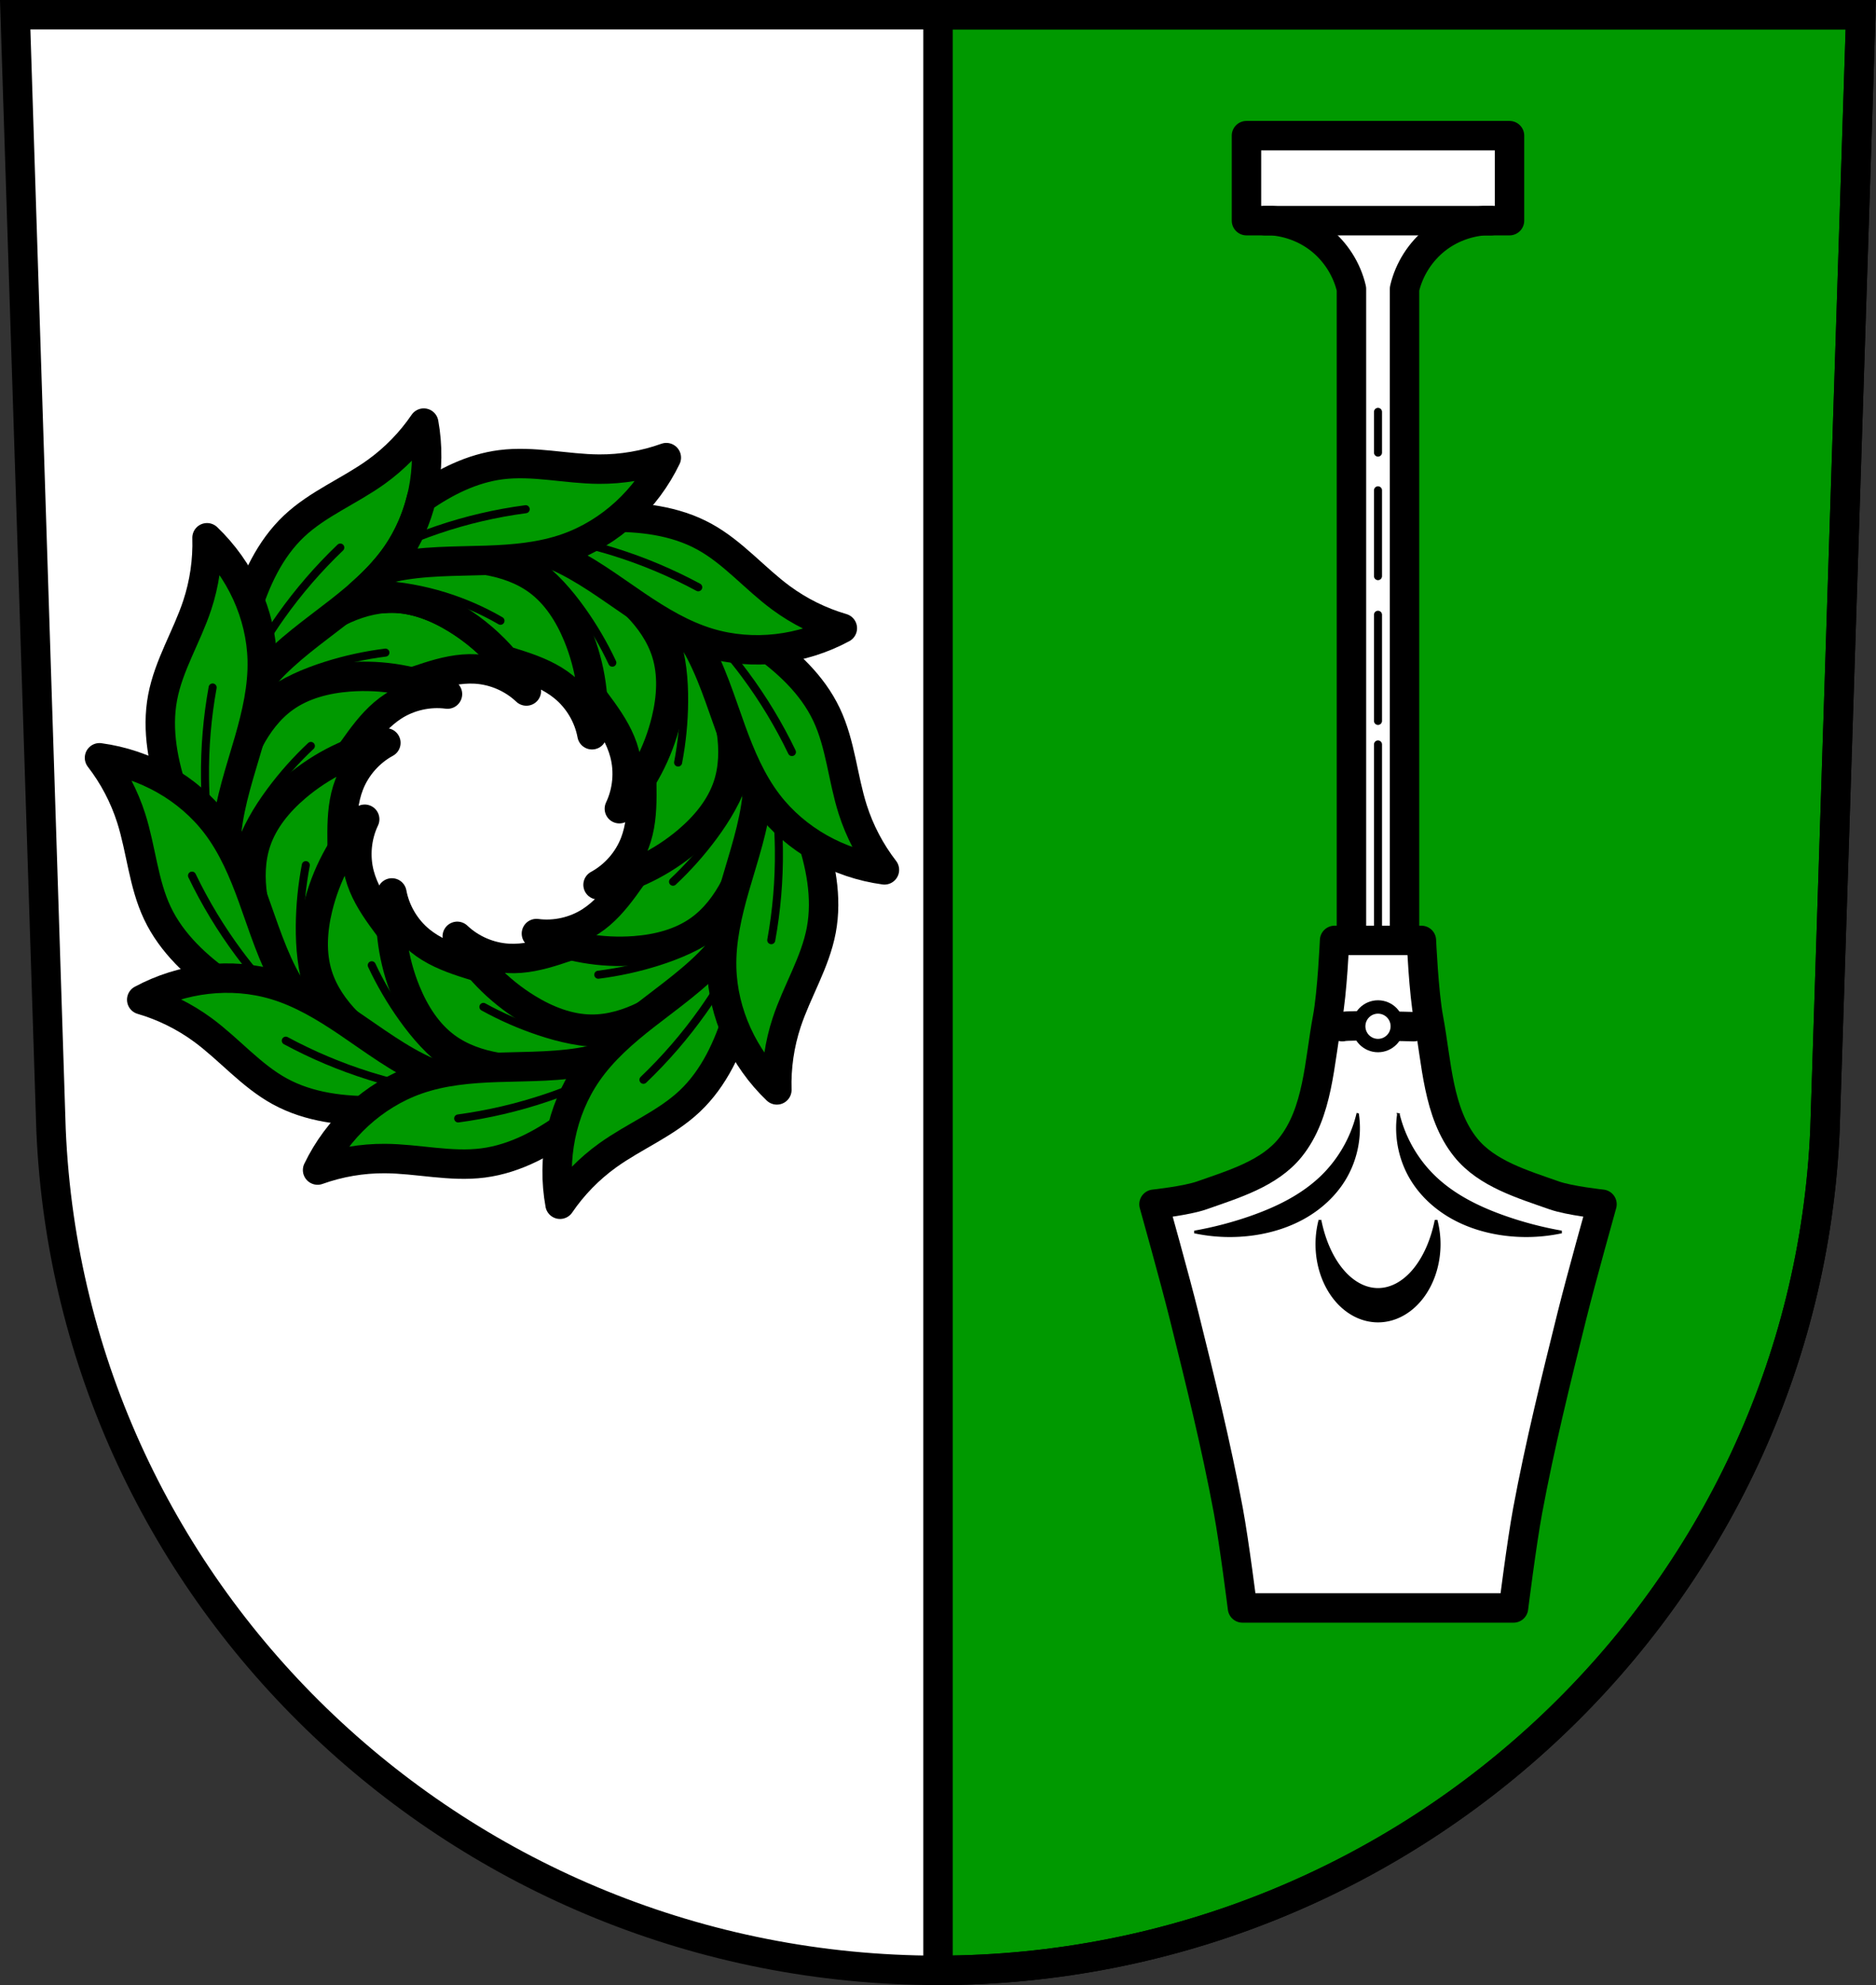<svg xmlns="http://www.w3.org/2000/svg" width="701.33" height="741.77" viewBox="0 0 701.334 741.769" xmlns:xlink="http://www.w3.org/1999/xlink"><rect x="0" y="0" width="701.334" height="741.769" fill="#333333" stroke="none"/><defs><path id="0" d="m-731.75 295.4c7.784-1.605 16.01-1.026 23.488 1.654 11.831 4.238 21.294 13.36 32.751 18.526 5.48 2.471 11.329 3.996 17.04 5.887 5.707 1.89 11.387 4.208 16.05 8.01 5.476 4.466 9.298 10.916 10.586 17.864 1.339-12.534-.498-25.394-5.293-37.05-3.254-7.911-8-15.431-14.887-20.511-5.587-4.124-12.339-6.457-19.19-7.609-11.764-1.979-23.918-.6-35.397 2.647-8.772 2.481-17.237 6.04-25.14 10.586z" stroke-width="11" fill="#090" stroke-linejoin="round" stroke="#000" fill-rule="evenodd"/><path id="1" d="m-604.06 243.79c-8.04 2.885-16.596 4.348-25.14 4.301-12.275-.068-24.545-3.215-36.721-1.654-12.426 1.593-23.751 7.992-33.743 15.548-12.368 9.353-23.24 20.677-32.09 33.412 7.635-5.03 16.206-8.642 25.14-10.586 11.58-2.52 23.553-2.241 35.397-2.647 10.187-.349 20.491-1.241 30.1-4.631 8.08-2.85 15.522-7.438 21.834-13.233 6.309-5.792 11.504-12.793 15.218-20.511z" stroke-width="11" fill="#090" stroke-linejoin="round" stroke="#000" fill-rule="evenodd"/><path id="2" d="m-731.75 295.4c6.457-2.712 13.447-4.149 20.451-4.205 8.308-.065 16.531 1.793 24.411 4.425 7.204 2.407 14.19 5.469 20.842 9.136" stroke="#000" fill-rule="evenodd" fill="none" stroke-linecap="round" stroke-width="3"/><use id="3" stroke="#000" xlink:href="#4"/><path id="4" d="m-731.75 295.4c6.05-5.848 12.84-10.92 20.17-15.05 6.97-3.933 14.4-7.01 21.984-9.565 10.714-3.609 21.773-6.195 32.976-7.709" stroke-linejoin="round" fill-rule="evenodd" fill="none" stroke-linecap="round" stroke-width="3"/></defs><g transform="translate(-36.732-74.34)"><g fill-rule="evenodd"><path d="m42.41 79.84l13.398 416.62c7.415 175.25 153.92 314.05 331.59 314.14 177.51-.215 324.07-139.06 331.59-314.14l13.398-416.62h-344.98z" fill="#fff"/><g stroke="#000"><path d="m122.17 349.25c5.354-5.874 12.346-10.238 19.974-12.468 12.06-3.526 25.08-1.708 37.38-4.263 5.886-1.222 11.514-3.426 17.242-5.251 5.728-1.825 11.686-3.289 17.688-2.953 7.06.394 13.939 3.366 19.06 8.23-6.284-10.927-15.329-20.251-26.06-26.864-7.283-4.487-15.546-7.779-24.1-7.843-6.944-.052-13.778 2.029-19.995 5.123-10.68 5.314-19.702 13.574-27.08 22.948-5.639 7.163-10.392 15.02-14.12 23.343z" fill="#090" stroke-linejoin="round" stroke-width="11"/><path d="m122.17 349.25c3.63-5.99 8.44-11.261 14.07-15.423 6.682-4.936 14.428-8.267 22.35-10.769 7.243-2.287 14.695-3.916 22.23-4.86" fill="none" stroke-linecap="round" stroke-width="3"/><g stroke-linejoin="round"><path d="m195.15 232.44c-4.812 7.06-10.871 13.273-17.812 18.258-9.971 7.16-21.747 11.826-30.679 20.246-9.116 8.593-14.517 20.427-18.16 32.413-4.508 14.837-6.65 30.39-6.32 45.893 3.219-8.56 8.03-16.517 14.12-23.343 7.887-8.845 17.738-15.657 27.08-22.948 8.04-6.27 15.848-13.05 21.632-21.442 4.862-7.06 8.185-15.14 9.886-23.539 1.7-8.394 1.787-17.11.255-25.538z" fill="#090" stroke-width="11"/><path d="m122.17 349.25c1.453-8.285 3.969-16.382 7.465-24.03 3.327-7.279 7.529-14.13 12.163-20.66 6.546-9.218 13.973-17.809 22.15-25.62" fill="none" stroke-linecap="round" stroke-width="3"/></g></g></g><g transform="matrix(.309-.951.951.309 68.938-374.51)" stroke="#000"><use xlink:href="#0"/><path d="m-731.75 295.4c6.457-2.712 13.447-4.149 20.451-4.205 8.308-.065 16.531 1.793 24.411 4.425 7.204 2.407 14.19 5.469 20.842 9.136" fill="none" fill-rule="evenodd" stroke-linecap="round" stroke-width="3"/><use xlink:href="#1"/><use xlink:href="#4"/></g><g stroke="#000"><g transform="matrix(-.309-.951.951-.309-344.57-141.63)"><use xlink:href="#0"/><use xlink:href="#2"/><use xlink:href="#1"/><use xlink:href="#4"/></g><g transform="matrix(-.809-.588.588-.809-542.32 289.94)"><use xlink:href="#0"/><use xlink:href="#2"/><use xlink:href="#1"/><use xlink:href="#3"/></g><g transform="matrix(-1 0 0-1-448.6 755.34)"><use xlink:href="#0"/><use xlink:href="#2"/><use xlink:href="#1"/><use xlink:href="#3"/></g><g transform="matrix(-.809.588-.588-.809-99.24 1076.74)"><use xlink:href="#0"/><use xlink:href="#2"/><use xlink:href="#1"/><use xlink:href="#3"/></g><g transform="matrix(-.309.951-.951-.309 372.35 1131.39)"><use xlink:href="#0"/><use xlink:href="#2"/><use xlink:href="#1"/><use xlink:href="#3"/></g><g transform="matrix(.309.951-.951.309 785.87 898.51)"><use xlink:href="#0"/><use xlink:href="#2"/><use xlink:href="#1"/><use xlink:href="#3"/></g><g fill-rule="evenodd"><path d="m217.99 275.77c7.24 3.277 13.552 8.579 18.03 15.15 7.08 10.383 9.373 23.325 15.605 34.24 2.981 5.221 6.816 9.893 10.321 14.776 3.506 4.884 6.738 10.1 8.273 15.91 1.805 6.832 1.105 14.297-1.937 20.675 8.451-9.352 14.525-20.836 17.498-33.09 2.02-8.313 2.596-17.188.014-25.344-2.096-6.62-6.187-12.477-11.05-17.434-8.354-8.516-18.997-14.545-30.19-18.667-8.555-3.15-17.498-5.242-26.562-6.215z" fill="#090" stroke-linejoin="round" stroke-width="11"/><path d="m217.99 275.77c6.818 1.602 13.318 4.548 19.02 8.62 6.759 4.831 12.32 11.168 17.15 17.93 4.413 6.182 8.264 12.766 11.49 19.643" fill="none" stroke-linecap="round" stroke-width="3"/><g stroke-linejoin="round"><path d="m351.63 309.08c-8.204-2.395-15.982-6.238-22.867-11.3-9.89-7.271-17.966-17.03-28.734-22.924-10.989-6.02-23.912-7.497-36.437-7.257-15.504.296-30.958 3.064-45.6 8.167 9.135.417 18.19 2.536 26.562 6.215 10.849 4.769 20.371 12.03 30.19 18.667 8.447 5.706 17.306 11.04 27.08 13.95 8.212 2.444 16.929 3.107 25.442 2.13 8.509-.977 16.827-3.587 24.368-7.647z" fill="#090" stroke-width="11"/><path d="m217.99 275.77c8.328-1.177 16.807-1.286 25.16-.324 7.951.915 15.769 2.794 23.407 5.186 10.789 3.378 21.255 7.787 31.21 13.148" fill="none" stroke-linecap="round" stroke-width="3"/></g></g><g stroke-width="11"><path d="m350.67 5.5v730.77c177.51-.215 324.07-139.06 331.59-314.14l13.398-416.62h-344.98z" transform="translate(36.732 74.34)" fill="#090" stroke-linejoin="round" stroke-linecap="round"/><path d="m42.41 79.84l13.398 416.62c7.415 175.25 153.92 314.05 331.59 314.14 177.51-.215 324.07-139.06 331.59-314.14l13.398-416.62h-344.98z" fill="none" fill-rule="evenodd"/><g fill="#fff" stroke-linecap="round"><path d="m502.72 125.03v31.758h4.301 5.217c6.484.51 12.823 2.927 17.941 6.947 5.867 4.608 10.1 11.258 11.785 18.525v276.56h19.85v-276.56c1.687-7.267 5.918-13.917 11.785-18.525 5.119-4.02 11.456-6.437 17.939-6.947h5.217 4.301v-31.758h-98.34z" stroke-linejoin="round"/><path d="m509.63 156.79h84.52" fill-rule="evenodd"/></g></g><g fill-rule="evenodd"><g fill="#fff"><g stroke-linecap="round" stroke-width="3"><path d="m551.89 228.24v15.218"/><path d="m551.89 257.55v32.07"/><path d="m551.89 304.05v39.669"/><path d="m551.89 352.51v74.72"/></g><path d="m535.66 425.74c0 0-.86 19.535-2.66 29.11-3.095 16.466-3.401 35.25-13.91 48.3-7.861 9.761-21.263 13.696-33.08 17.865-5.711 2.01-17.863 3.309-17.863 3.309 0 0 7.778 27.715 11.248 41.682 5.999 24.14 11.99 48.32 16.541 72.78 2.242 12.05 5.293 36.39 5.293 36.39h50.662 50.66c0 0 3.051-24.34 5.293-36.39 4.551-24.459 10.542-48.635 16.541-72.78 3.47-13.967 11.248-41.682 11.248-41.682 0 0-12.153-1.294-17.863-3.309-11.819-4.169-25.22-8.105-33.08-17.865-10.509-13.05-10.816-31.833-13.91-48.3-1.8-9.577-2.66-29.11-2.66-29.11h-16.227z" stroke-linejoin="round" stroke-width="11"/></g><path d="m544.27 490.8c-2.178 8.86-6.92 17.07-13.504 23.391-7.33 7.03-16.697 11.592-26.28 14.951-6.907 2.421-14.01 4.278-21.22 5.547 7.353 1.574 14.987 1.82 22.426.723 6.668-.983 13.208-3.057 19.04-6.434 5.833-3.377 10.946-8.08 14.479-13.822 4.434-7.205 6.257-15.98 5.063-24.355zm15.254 0c-1.195 8.376.63 17.15 5.064 24.355 3.533 5.74 8.643 10.445 14.477 13.822 5.833 3.377 12.375 5.45 19.04 6.434 7.439 1.097 15.07.852 22.426-.723-7.208-1.269-14.313-3.126-21.22-5.547-9.587-3.36-18.955-7.919-26.29-14.951-6.584-6.316-11.326-14.53-13.504-23.391zm-29.332 39.426a22.87 28.754 0 0 0 -1.164 8.986 22.87 28.754 0 0 0 22.869 28.754 22.87 28.754 0 0 0 22.871 -28.754 22.87 28.754 0 0 0 -1.162 -8.936 22.87 37.633 0 0 1 -21.709 25.873 22.87 37.633 0 0 1 -21.705 -25.924z"/><path d="m538.56 457.97c2.339-.702 26.667 0 26.667 0" fill="none" stroke-linecap="round" stroke-width="11"/></g><g stroke-linejoin="round"><circle cx="551.89" cy="457.82" r="7.211" fill="#fff" stroke-linecap="round" stroke-width="5"/><path d="m170.84 208.46c-8.184-.018-16.395 1.331-24.287 3.563-.887.251-1.768.52-2.648.793-2.813 3.264-5.917 6.28-9.17 9.141 2.835.295 5.637.88 8.359 1.721 1.177-.11 2.359-.185 3.545-.176 8.554.064 16.817 3.356 24.1 7.844 6.757 4.163 12.844 9.402 17.996 15.439 1.987.621 3.976 1.237 5.951 1.891 5.707 1.89 11.388 4.208 16.05 8.01 5.476 4.466 9.298 10.917 10.586 17.865 1.339-12.534-.498-25.395-5.293-37.05-3.254-7.911-8-15.43-14.887-20.51-5.587-4.124-12.339-6.458-19.19-7.609-3.676-.618-7.391-.908-11.11-.916z" transform="translate(36.732 74.34)" fill="#090" fill-rule="evenodd" stroke-width="11"/></g><g fill-rule="evenodd"><path d="m178.59 292.74c8.277.475 16.494 1.965 24.411 4.425 7.259 2.256 14.264 5.327 20.842 9.136" fill="none" stroke-linecap="round" stroke-width="3"/><g stroke-linejoin="round"><path d="m249.1 171c-8.04 2.885-16.595 4.348-25.14 4.301-12.275-.068-24.545-3.215-36.721-1.654-10.77 1.381-20.713 6.375-29.678 12.602-1.825 7.46-4.935 14.612-9.291 20.934-1.304 1.893-2.717 3.7-4.207 5.441.826-.21 1.652-.42 2.484-.602 11.58-2.52 23.554-2.241 35.398-2.646 10.187-.349 20.49-1.24 30.1-4.631 8.08-2.85 15.522-7.438 21.834-13.232 6.309-5.792 11.503-12.794 15.217-20.512z" transform="translate(36.732 74.34)" fill="#090" stroke-width="11"/><path d="m185.52 278.12c4.83-2.159 9.759-4.094 14.768-5.799 10.703-3.644 21.767-6.23 32.976-7.709" fill="none" stroke-linecap="round" stroke-width="3"/></g></g></g></g></svg>
